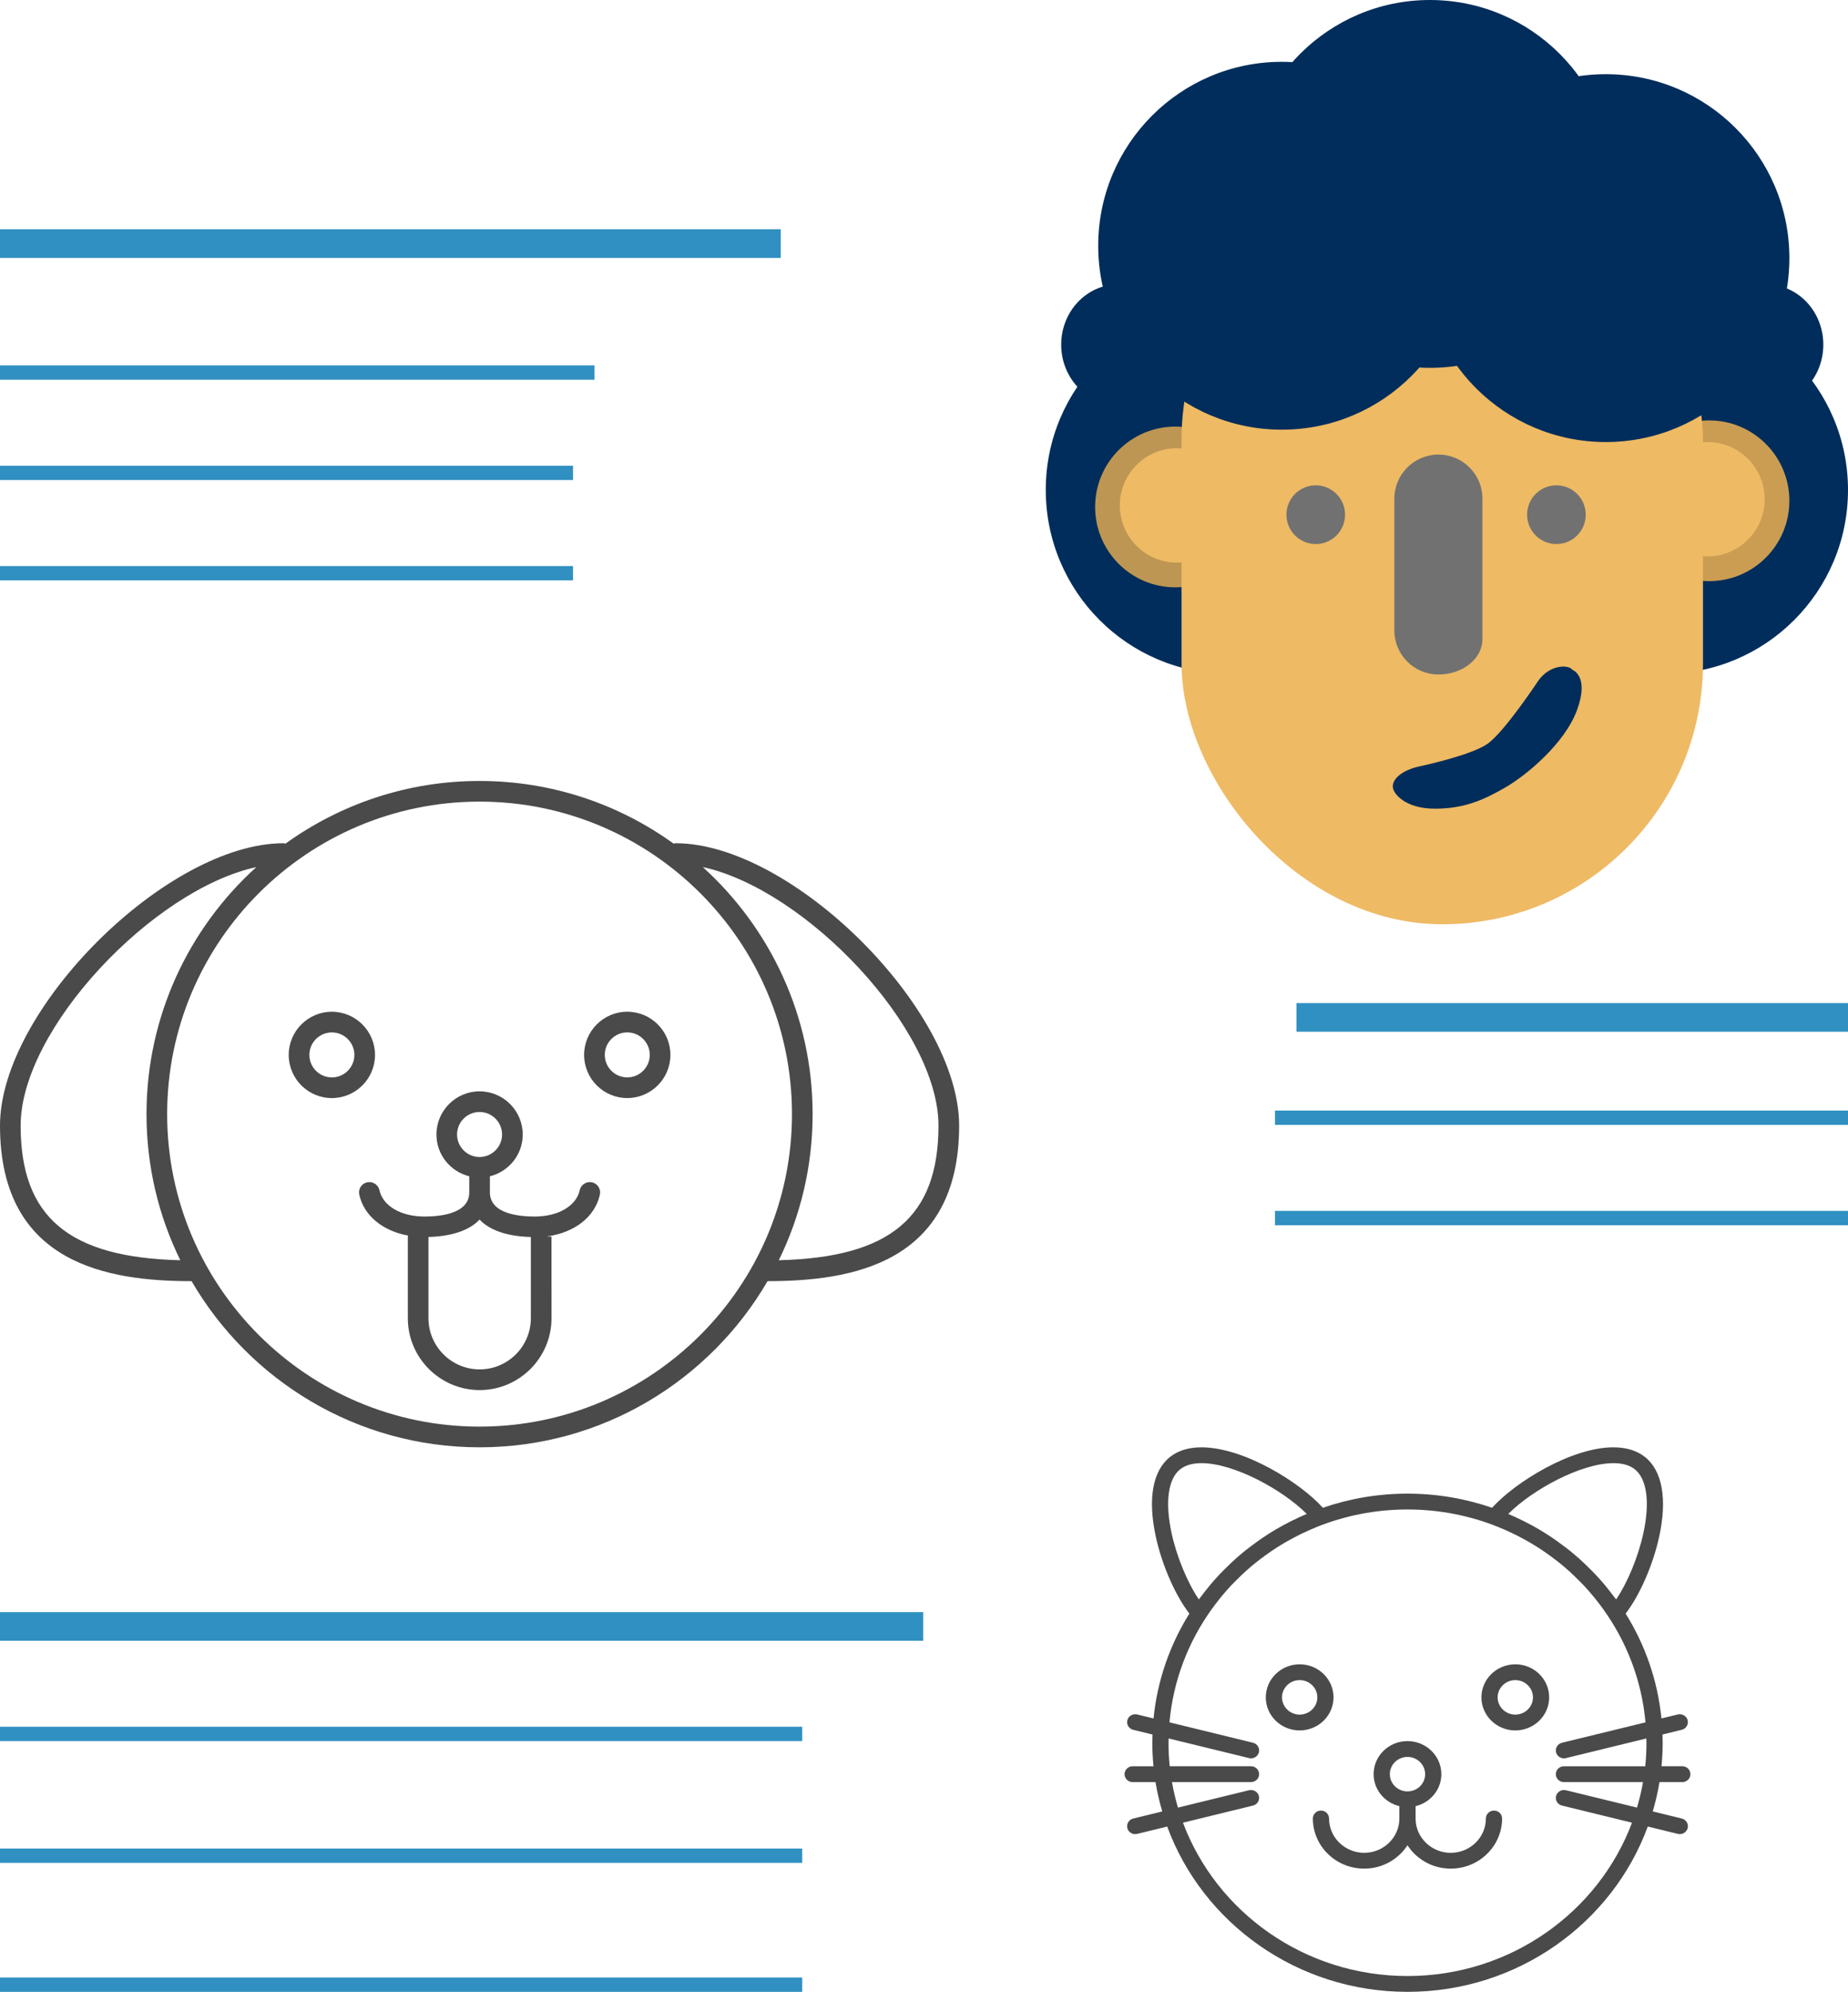 <svg width="258" height="278" viewBox="0 0 258 278" xmlns="http://www.w3.org/2000/svg"><title>Group</title><g fill="none" fill-rule="evenodd"><path d="M0 34h109" stroke="#3090C1" stroke-width="4"/><path d="M0 52h83" stroke="#3090C1" stroke-width="2"/><path d="M181 142h77M0 227h128.884" stroke="#3090C1" stroke-width="4"/><path d="M0 66h80M178 156h80M0 242h112M0 80h80M178 170h80M0 259h112M0 277h112" stroke="#3090C1" stroke-width="2"/><path d="M186.175 236.9c0-2.545-2.12-4.615-4.728-4.615-2.607 0-4.73 2.07-4.73 4.614s2.123 4.615 4.73 4.615c2.608 0 4.728-2.07 4.728-4.616zm-4.728 2.406c-1.36 0-2.465-1.08-2.465-2.407 0-1.326 1.105-2.407 2.465-2.407 1.36 0 2.466 1.08 2.466 2.406 0 1.327-1.107 2.406-2.466 2.406zm47.096 12.978l-9.924-2.424c-.606-.14-1.22.213-1.373.804-.152.59.215 1.19.822 1.338l9.777 2.39c-4.678 12.472-16.965 21.4-31.346 21.4-14.38 0-26.666-8.928-31.344-21.4l9.776-2.39c.607-.15.975-.747.824-1.338-.153-.59-.765-.945-1.373-.804l-9.925 2.424c-.345-1.162-.625-2.35-.838-3.56h11.038c.624 0 1.13-.495 1.13-1.105 0-.612-.506-1.106-1.13-1.106h-11.352c-.11-1.08-.17-2.174-.17-3.28 0-.203.012-.4.016-.6l11.23 2.742c.093.022.185.034.276.034.508 0 .968-.335 1.098-.837.15-.59-.217-1.19-.824-1.34l-11.66-2.848c.52-5.824 2.615-11.212 5.87-15.757.335-.466.68-.92 1.036-1.367.137-.17.272-.34.41-.508.413-.496.836-.98 1.275-1.45.163-.174.333-.34.5-.512.314-.322.635-.638.962-.947.204-.192.407-.385.614-.572.456-.408.92-.807 1.4-1.19.194-.156.393-.302.59-.454.377-.288.76-.57 1.147-.84.19-.134.378-.27.57-.398.566-.377 1.14-.742 1.73-1.085.094-.056.19-.108.288-.163.59-.337 1.19-.658 1.802-.96.064-.032.127-.064.19-.094.703-.34 1.417-.66 2.146-.954.006 0 .01-.005.015-.008 3.913-1.576 8.194-2.45 12.683-2.45 4.49 0 8.772.874 12.685 2.45.005.002.01.007.014.008.728.294 1.443.613 2.145.954.063.03.127.062.19.095.612.302 1.212.623 1.802.96.096.055.194.107.29.163.588.343 1.163.708 1.727 1.085.192.13.38.264.57.397.388.27.77.553 1.145.84.197.15.4.3.593.455.477.383.942.782 1.398 1.19.21.188.415.382.62.577.323.305.642.618.953.938.17.173.344.343.508.52.438.467.86.95 1.268 1.442.143.172.283.348.423.523.348.437.687.882 1.013 1.337 3.264 4.55 5.366 9.944 5.887 15.778l-11.66 2.848c-.608.15-.975.75-.823 1.34.128.502.59.837 1.096.837.09 0 .183-.012.276-.034l11.23-2.743c.003.2.015.398.015.6 0 1.107-.057 2.202-.168 3.28h-11.353c-.625 0-1.132.495-1.132 1.106 0 .61.507 1.104 1.132 1.104h11.037c-.21 1.21-.49 2.398-.837 3.56zm-61.17-29.053c-1.59-2.34-3.087-5.942-3.804-9.237-.94-4.33-.502-7.583 1.202-8.93.717-.567 1.718-.854 2.976-.854 4.516 0 11.283 3.682 14.687 7.085-.706.298-1.397.62-2.08.96l-.285.144c-.666.337-1.322.69-1.963 1.067l-.055.032c-.594.35-1.175.725-1.745 1.11-.232.155-.458.316-.685.476-.353.25-.7.508-1.044.77-.235.18-.473.355-.703.54-.477.384-.944.782-1.4 1.19-.247.22-.485.447-.726.674-.28.265-.557.534-.828.807-.222.224-.445.446-.66.675-.44.466-.866.942-1.277 1.43-.146.174-.284.352-.425.53-.323.395-.637.8-.942 1.21-.08.11-.168.21-.246.32zm57.88-19.02c1.258 0 2.26.286 2.976.852 1.703 1.348 2.142 4.602 1.202 8.93-.716 3.296-2.215 6.898-3.802 9.236-.083-.115-.176-.22-.26-.335-.296-.397-.6-.787-.91-1.172-.15-.184-.295-.373-.45-.554-.408-.486-.832-.958-1.267-1.42-.218-.232-.443-.456-.666-.682-.27-.273-.546-.54-.825-.805-.24-.227-.477-.454-.723-.673-.458-.41-.926-.807-1.406-1.193-.227-.183-.46-.355-.693-.533-.346-.264-.698-.525-1.056-.778-.223-.157-.447-.315-.675-.47-.575-.385-1.156-.76-1.754-1.115l-.04-.023c-.646-.38-1.307-.736-1.977-1.078l-.282-.14c-.682-.34-1.374-.663-2.08-.96 3.404-3.404 10.17-7.087 14.685-7.087zm9.616 44.514c.625 0 1.13-.495 1.13-1.105 0-.612-.505-1.106-1.13-1.106h-2.906c.104-1.08.165-2.175.165-3.28 0-.387-.02-.768-.032-1.15l2.692-.658c.607-.15.975-.748.824-1.34-.153-.59-.762-.944-1.373-.804l-2.284.56c-.53-5.32-2.29-10.29-5-14.637 1.967-2.552 3.828-6.784 4.69-10.754 1.14-5.243.43-9.187-1.993-11.104-1.13-.892-2.61-1.346-4.4-1.346-5.875 0-13.728 4.87-16.94 8.437-3.7-1.272-7.672-1.973-11.812-1.973-4.138 0-8.113.7-11.812 1.973-3.212-3.568-11.063-8.437-16.94-8.437-1.79 0-3.27.454-4.4 1.346-2.423 1.917-3.13 5.86-1.99 11.105.86 3.97 2.72 8.203 4.69 10.755-2.713 4.347-4.472 9.318-5.003 14.636l-2.284-.558c-.605-.14-1.22.213-1.37.804-.153.592.214 1.19.82 1.34l2.694.657c-.012.383-.03.764-.03 1.15 0 1.106.06 2.2.163 3.28h-2.905c-.625 0-1.132.495-1.132 1.106 0 .61.507 1.104 1.132 1.104h3.19c.23 1.394.547 2.76.94 4.096l-4.05.99c-.608.15-.975.748-.823 1.34.127.5.59.836 1.095.836.09 0 .183-.01.276-.034l4.194-1.024C167.887 268.362 181.06 278 196.5 278c15.442 0 28.616-9.638 33.548-23.072l4.193 1.024c.093.023.185.034.276.034.508 0 .968-.335 1.098-.837.15-.592-.217-1.19-.824-1.34l-4.05-.99c.393-1.336.71-2.702.94-4.096h3.19zm-40.834-1.105c0-1.33 1.106-2.408 2.465-2.408 1.36 0 2.466 1.08 2.466 2.407 0 1.326-1.106 2.404-2.465 2.404-1.358 0-2.464-1.078-2.464-2.405zm14.543 5.08c-.625 0-1.132.496-1.132 1.106 0 2.64-2.202 4.79-4.908 4.79-2.707 0-4.908-2.15-4.908-4.79v-1.722c2.06-.498 3.597-2.304 3.597-4.465 0-2.546-2.123-4.617-4.73-4.617-2.606 0-4.726 2.07-4.726 4.616 0 2.16 1.536 3.966 3.596 4.464v1.722c0 2.64-2.202 4.79-4.908 4.79-2.707 0-4.91-2.15-4.91-4.79 0-.61-.505-1.105-1.13-1.105-.624 0-1.13.496-1.13 1.106 0 3.86 3.216 6.998 7.17 6.998 2.542 0 4.765-1.306 6.04-3.26 1.273 1.954 3.496 3.26 6.038 3.26 3.953 0 7.17-3.14 7.17-6.998 0-.61-.505-1.105-1.13-1.105zm2.975-13.394c-1.36 0-2.465-1.08-2.465-2.407 0-1.326 1.105-2.407 2.465-2.407 1.36 0 2.466 1.08 2.466 2.406 0 1.327-1.106 2.406-2.465 2.406zm0-7.02c-2.607 0-4.73 2.07-4.73 4.613 0 2.544 2.123 4.615 4.73 4.615 2.608 0 4.728-2.07 4.728-4.616 0-2.545-2.12-4.615-4.728-4.615zM52.355 147.234c0-3.323-2.702-6.026-6.024-6.026-3.32 0-6.024 2.703-6.024 6.026 0 3.32 2.703 6.024 6.025 6.024 3.323 0 6.025-2.703 6.025-6.024zm-6.024 3.14c-1.732 0-3.14-1.41-3.14-3.14 0-1.733 1.408-3.14 3.14-3.14 1.733 0 3.143 1.407 3.143 3.14 0 1.73-1.41 3.14-3.142 3.14zm36.316 14.64c-.778-.166-1.545.325-1.715 1.103-.474 2.197-3 3.675-6.284 3.675-2.335 0-6.252-.437-6.252-3.37v-2.248c2.624-.65 4.583-3.008 4.583-5.832 0-3.32-2.703-6.024-6.024-6.024-3.323 0-6.024 2.703-6.024 6.024 0 2.824 1.957 5.18 4.582 5.832v2.248c0 2.933-3.92 3.37-6.254 3.37-3.282 0-5.808-1.478-6.285-3.677-.17-.778-.944-1.267-1.713-1.102-.78.17-1.274.937-1.104 1.715.64 2.945 3.27 5.066 6.803 5.718-.005.037-.024.072-.024.112v11.422c0 5.53 4.5 10.03 10.03 10.03 5.53 0 10.03-4.5 10.03-10.03l-.003-11.35.002-.034-.637-.032c3.837-.508 6.717-2.726 7.392-5.837.17-.777-.325-1.545-1.104-1.714zM63.81 158.34c0-1.732 1.41-3.14 3.143-3.14 1.732 0 3.14 1.408 3.14 3.14 0 1.732-1.408 3.142-3.14 3.142-1.732 0-3.142-1.41-3.142-3.142zm3.155 32.785c-3.94 0-7.147-3.206-7.147-7.147l-.002-11.333c3.277-.09 5.72-.928 7.137-2.43 1.42 1.505 3.87 2.345 7.16 2.432v11.33c0 3.94-3.207 7.147-7.148 7.147zm41.764-15.235c3.02-6.163 4.72-13.08 4.72-20.393 0-13.662-5.922-25.964-15.334-34.48 14.444 3.144 32.906 22.618 32.906 36.077 0 12.75-6.71 18.422-22.293 18.795zm-41.777 23.223c-24.05 0-43.616-19.565-43.616-43.616 0-24.05 19.565-43.615 43.616-43.615 24.05 0 43.616 19.565 43.616 43.614 0 24.05-19.568 43.615-43.617 43.615zm-64.07-42.018c0-13.46 18.463-32.935 32.905-36.076-9.41 8.516-15.334 20.818-15.334 34.48 0 7.31 1.7 14.23 4.72 20.392-15.582-.373-22.292-6.045-22.292-18.795zm131.023 0c0-16.205-23.315-39.407-39.598-39.407-.09 0-.17.042-.257.06-7.635-5.5-16.99-8.75-27.097-8.75-10.107 0-19.463 3.25-27.1 8.75-.087-.018-.167-.06-.257-.06C23.313 117.69 0 140.892 0 157.097c0 19.416 15.237 21.704 26.745 21.714C34.807 192.66 49.805 202 66.953 202s32.144-9.34 40.206-23.19c11.507-.01 26.746-2.297 26.746-21.713zm-46.332-6.724c-1.733 0-3.14-1.41-3.14-3.14 0-1.732 1.407-3.14 3.14-3.14 1.732 0 3.142 1.408 3.142 3.14 0 1.73-1.41 3.14-3.142 3.14zm0-9.165c-3.322 0-6.025 2.703-6.025 6.026 0 3.32 2.702 6.024 6.024 6.024 3.323 0 6.024-2.703 6.024-6.024 0-3.323-2.7-6.026-6.024-6.026z" fill="#4A4A4A"/><g transform="translate(146)"><ellipse fill="#002D5B" cx="86.369" cy="68.383" rx="25.631" ry="25.671"/><ellipse fill="#002D5B" cx="25.631" cy="68.383" rx="25.631" ry="25.671"/><g transform="translate(6.892 58.676)"><ellipse fill="#CA9D52" cx="85.723" cy="11.217" rx="11.2" ry="11.217"/><ellipse fill="#EEBA64" cx="85.508" cy="11.002" rx="7.969" ry="7.982"/><ellipse fill-opacity=".96" fill="#C59A52" cx="11.2" cy="12.08" rx="11.2" ry="11.217"/><ellipse fill="#EEBA64" cx="11.415" cy="11.865" rx="7.969" ry="7.982"/></g><rect fill="#EEBA64" x="18.954" y="25.023" width="72.8" height="103.977" rx="36.4"/><ellipse fill="#002D5B" cx="32.954" cy="34.299" rx="25.631" ry="25.671"/><ellipse fill="#002D5B" cx="53.631" cy="25.671" rx="25.631" ry="25.671"/><ellipse fill="#002D5B" cx="78.185" cy="36.025" rx="25.631" ry="25.671"/><ellipse fill="#717171" cx="37.692" cy="71.834" rx="4.092" ry="4.099"/><ellipse fill="#717171" cx="71.292" cy="71.834" rx="4.092" ry="4.099"/><path d="M54.815 63.445c3.396 0 6.148 2.758 6.148 6.14V89.22c0 2.715-2.76 4.918-6.148 4.918-3.395 0-6.148-2.75-6.148-6.156v-18.38c0-3.4 2.76-6.157 6.148-6.157z" fill="#717171"/><ellipse fill="#002D5B" cx="10.123" cy="48.105" rx="7.969" ry="8.413"/><ellipse fill="#002D5B" cx="100.585" cy="48.105" rx="7.969" ry="8.413"/><path d="M68.734 95.048c1.6-2.31 4.234-2.34 4.808-1.55 0 0 2.37.822.642 5.564-1.73 4.742-7.122 9.153-9.926 10.782-2.804 1.63-5.608 3.02-9.92 3.025-4.312.002-5.577-2.232-5.577-2.232-.98-1.35.445-2.954 3.187-3.624 0 0 7.355-1.533 9.728-3.202 2.373-1.67 7.06-8.764 7.06-8.764z" fill="#002D5B"/></g></g></svg>